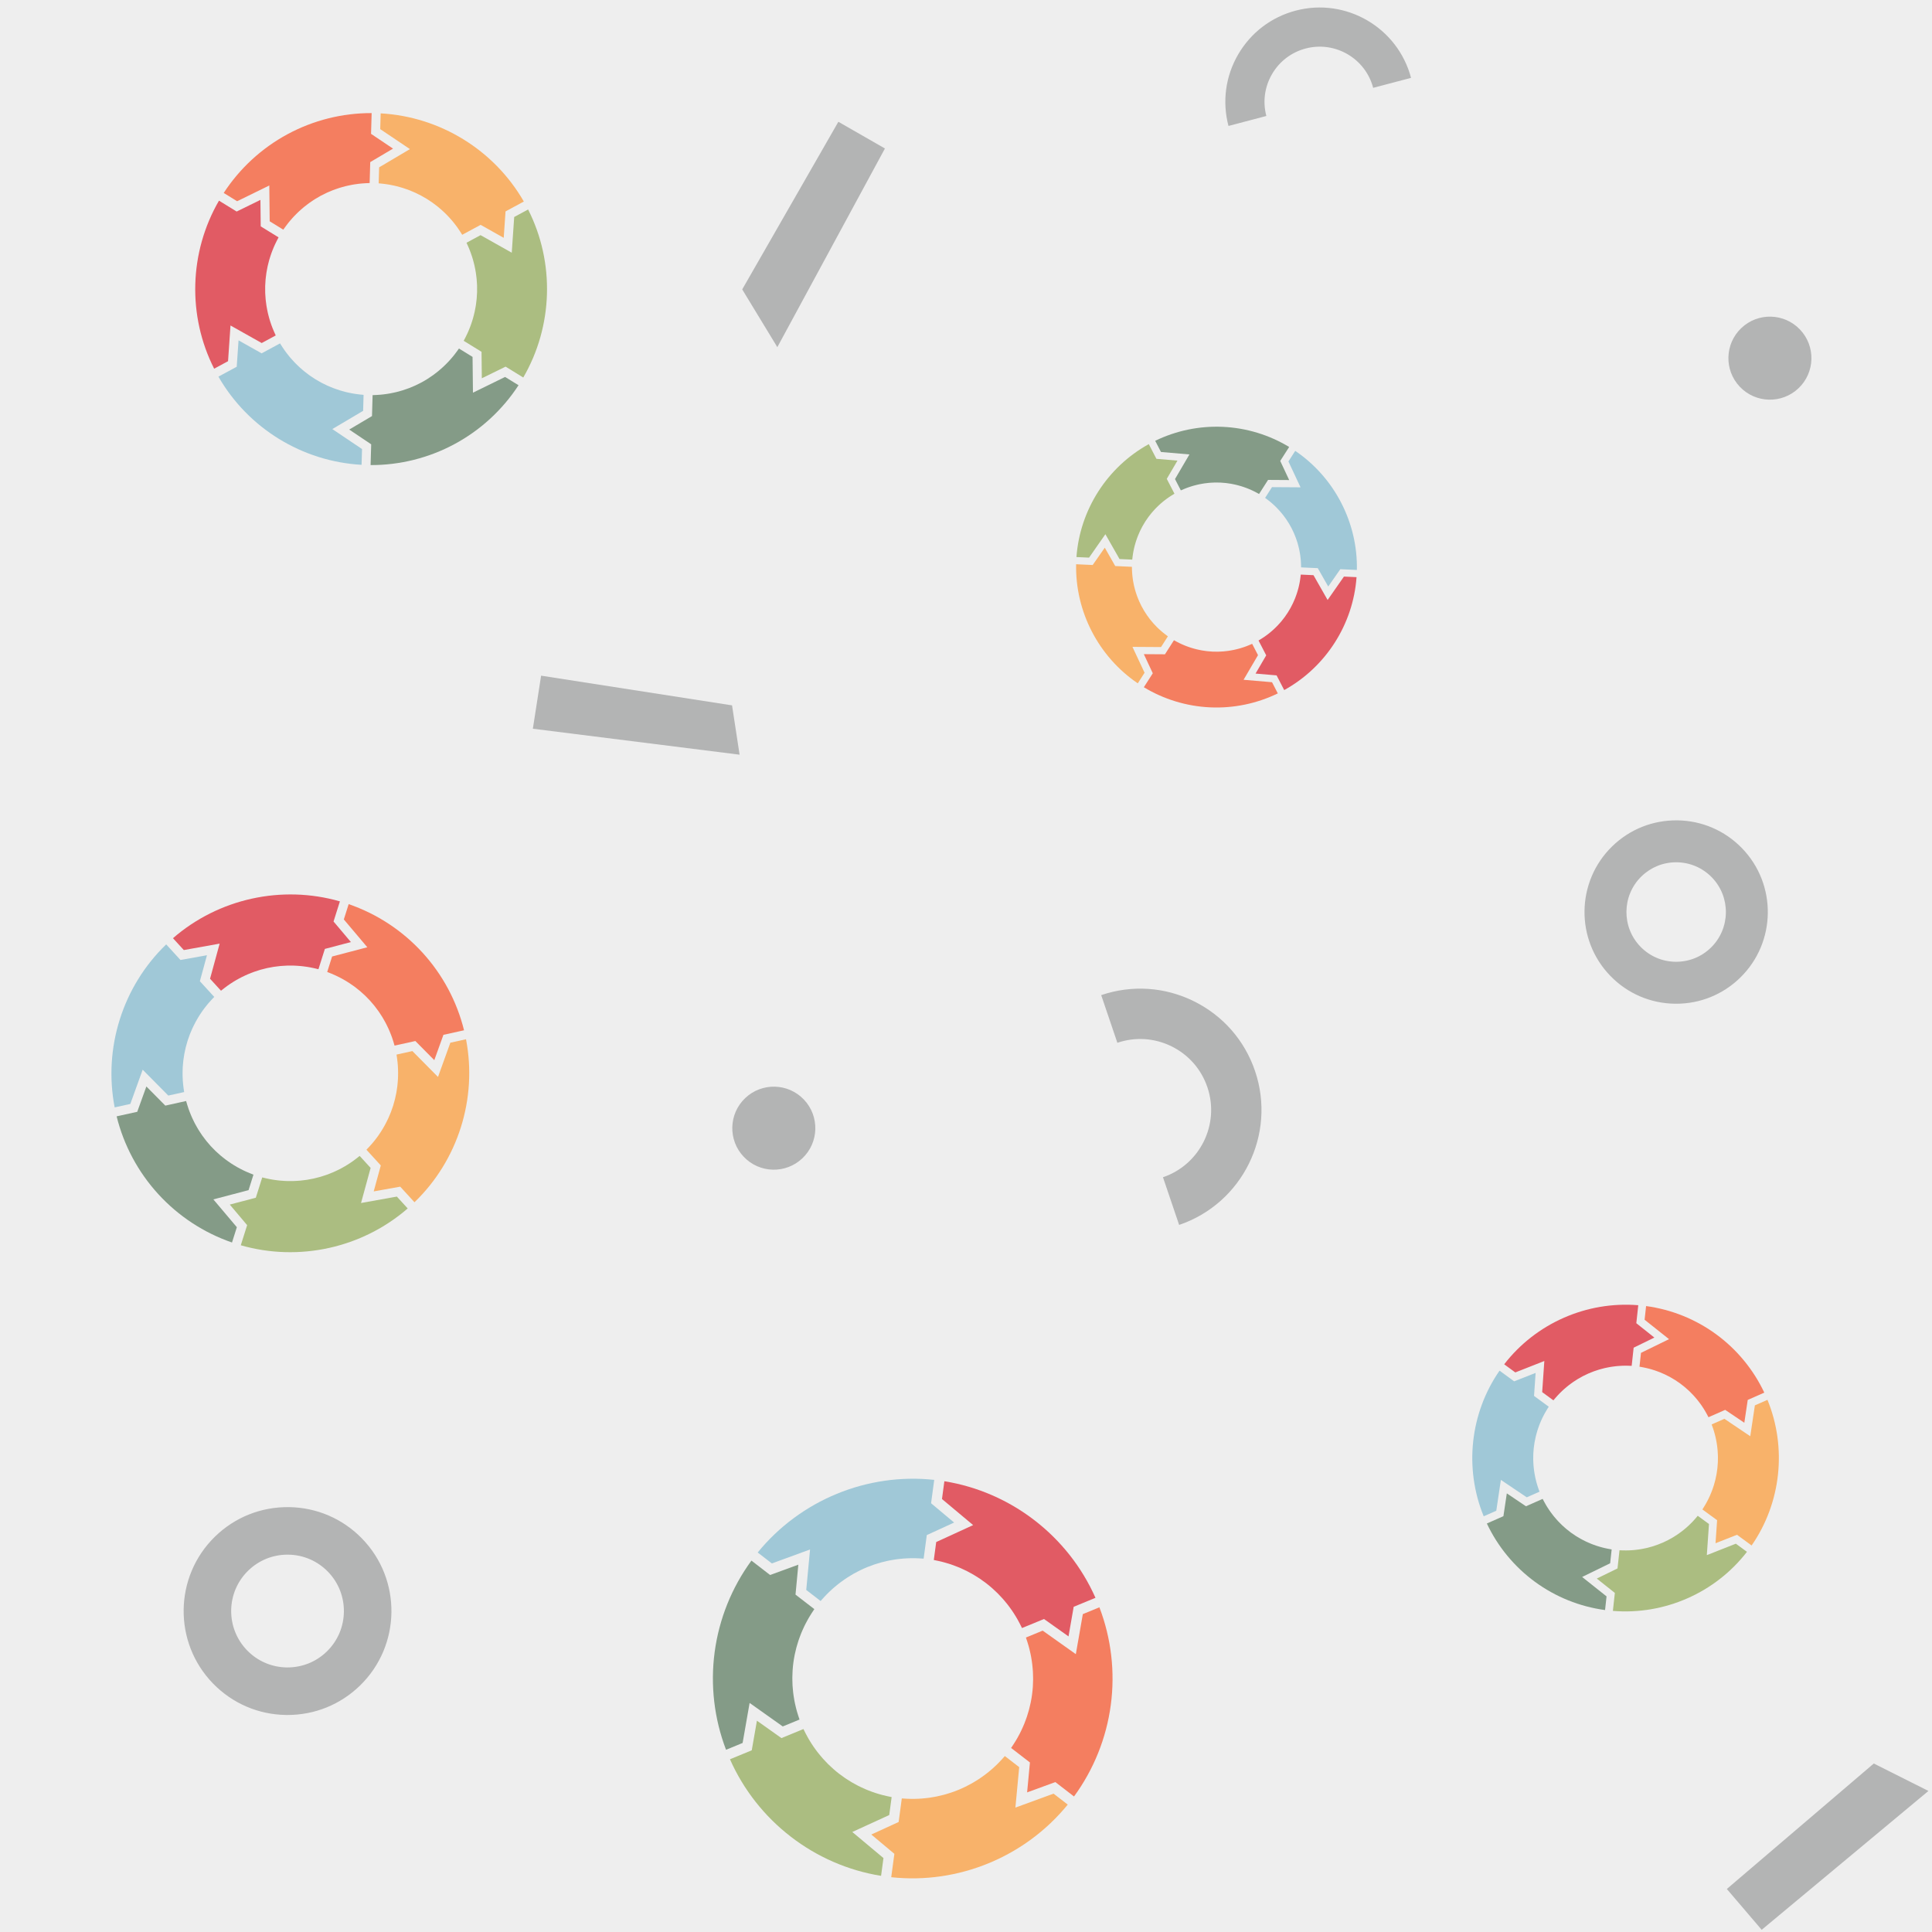 <?xml version="1.0" encoding="utf-8"?>
<svg xmlns="http://www.w3.org/2000/svg" xmlns:xlink="http://www.w3.org/1999/xlink" viewBox="0 0 256 256" width="256px" height="256px">
<style type="text/css">@keyframes ld-pulse
{
  0% {
    animation-timing-function: cubic-bezier(0.041,0.391,0.509,0.69);
    transform: scale(1);
  }
  24.3% {
    animation-timing-function: cubic-bezier(0.225,0.633,0.525,1);
    transform: scale(0.846);
  }
  55% {
    animation-timing-function: cubic-bezier(0.304,0.339,0.655,0.614);
    transform: scale(0.802);
  }
  70.2% {
    animation-timing-function: cubic-bezier(0.446,0.273,0.556,0.729);
    transform: scale(0.829);
  }
  82.3% {
    animation-timing-function: cubic-bezier(0.683,0.184,1,0.736);
    transform: scale(0.869);
  }
  100% {
    transform: scale(1);
  }
}
.ld.ld-pulse {
  animation: ld-pulse 0.5s infinite;
}</style>
<rect x="0" y="0" width="256" height="256" fill="#eee"/>
<defs>
  <g id="id-0.8103840712199255"><!--Generator: Adobe Illustrator 21.0.0, SVG Export Plug-In . SVG Version: 6.00 Build 0)--><path style="fill:#a0c8d7" d="M30.711,36.601c0.16-0.229,0.322-0.456,0.489-0.678c0.133-0.177,0.269-0.352,0.406-0.525 c0.173-0.217,0.349-0.429,0.528-0.639c0.143-0.167,0.286-0.332,0.434-0.495c0.187-0.206,0.378-0.407,0.572-0.606 c0.15-0.155,0.3-0.31,0.454-0.46c0.203-0.197,0.411-0.388,0.621-0.578c0.155-0.14,0.307-0.282,0.465-0.418 c0.223-0.192,0.453-0.375,0.683-0.558c0.153-0.122,0.304-0.248,0.46-0.366c0.259-0.196,0.526-0.381,0.792-0.566 c0.135-0.094,0.266-0.192,0.403-0.283c0.407-0.27,0.821-0.528,1.244-0.773c0.008-0.004,0.015-0.008,0.023-0.012 c0.416-0.239,0.839-0.465,1.269-0.679c0.146-0.073,0.297-0.137,0.444-0.206c0.294-0.139,0.589-0.278,0.889-0.404 c0.179-0.076,0.362-0.143,0.543-0.214c0.274-0.108,0.548-0.216,0.827-0.314c0.196-0.069,0.394-0.13,0.592-0.193 c0.27-0.087,0.54-0.172,0.813-0.249c0.206-0.058,0.413-0.11,0.62-0.162c0.271-0.068,0.542-0.134,0.816-0.193 c0.212-0.046,0.425-0.087,0.638-0.127c0.273-0.051,0.548-0.097,0.823-0.138c0.217-0.032,0.433-0.062,0.651-0.088 c0.278-0.034,0.557-0.061,0.836-0.084c0.218-0.018,0.435-0.036,0.653-0.048c0.1-0.006,0.199-0.018,0.299-0.022v-4.638l4.961-3.134 L49,15.616v-4.604c-13.157,0.341-25.361,7.39-32.259,18.63l3.027,1.749l7.021-3.69l0.314,7.925l3.066,1.77 c0.054-0.084,0.114-0.164,0.168-0.247C30.46,36.964,30.585,36.782,30.711,36.601z"/><path style="fill:#849b87" d="M29.034,60.596c-0.09-0.179-0.176-0.359-0.262-0.54c-0.126-0.265-0.247-0.531-0.363-0.801 c-0.081-0.19-0.16-0.381-0.236-0.573c-0.106-0.267-0.207-0.535-0.303-0.806c-0.07-0.197-0.138-0.393-0.203-0.592 c-0.089-0.273-0.171-0.548-0.25-0.824c-0.057-0.199-0.114-0.398-0.166-0.598c-0.073-0.282-0.136-0.565-0.198-0.85 c-0.043-0.198-0.089-0.395-0.127-0.594c-0.057-0.296-0.103-0.595-0.148-0.894c-0.029-0.189-0.062-0.378-0.086-0.568 c-0.042-0.328-0.07-0.657-0.098-0.987c-0.014-0.163-0.034-0.325-0.044-0.488C26.518,50.99,26.5,50.495,26.5,50 s0.018-0.99,0.049-1.483c0.01-0.163,0.031-0.325,0.044-0.488c0.028-0.33,0.056-0.659,0.098-0.987 c0.024-0.19,0.058-0.379,0.086-0.568c0.045-0.299,0.091-0.597,0.148-0.894c0.038-0.199,0.084-0.396,0.127-0.594 c0.062-0.284,0.126-0.568,0.198-0.85c0.052-0.201,0.109-0.399,0.166-0.598c0.079-0.276,0.161-0.551,0.25-0.824 c0.065-0.198,0.133-0.395,0.203-0.592c0.096-0.27,0.197-0.539,0.303-0.806c0.076-0.192,0.155-0.383,0.236-0.573 c0.115-0.269,0.237-0.536,0.363-0.801c0.086-0.181,0.171-0.361,0.262-0.54c0.046-0.091,0.086-0.186,0.134-0.276l-4.019-2.319 l-0.232-5.862l-5.193,2.729l-3.984-2.301C12.636,37.074,11,43.491,11,50s1.636,12.926,4.739,18.626l3.029-1.749l0.314-7.926 l7.021,3.69l3.063-1.769C29.12,60.782,29.08,60.688,29.034,60.596z"/><path style="fill:#abbd81" d="M48.048,73.408c-0.28-0.024-0.559-0.051-0.836-0.084c-0.218-0.026-0.435-0.056-0.651-0.088 c-0.276-0.041-0.55-0.088-0.823-0.138c-0.213-0.04-0.426-0.081-0.638-0.126c-0.274-0.059-0.546-0.125-0.817-0.193 c-0.207-0.052-0.414-0.104-0.619-0.162c-0.273-0.077-0.543-0.162-0.812-0.249c-0.198-0.064-0.397-0.125-0.593-0.194 c-0.278-0.098-0.552-0.206-0.827-0.313c-0.181-0.071-0.364-0.138-0.543-0.214c-0.3-0.127-0.594-0.265-0.889-0.404 c-0.148-0.07-0.298-0.134-0.444-0.207c-0.43-0.214-0.853-0.44-1.269-0.679c-0.008-0.004-0.015-0.008-0.023-0.012 c-0.423-0.244-0.837-0.503-1.244-0.773c-0.137-0.091-0.268-0.19-0.403-0.283c-0.267-0.185-0.533-0.37-0.792-0.566 c-0.156-0.118-0.307-0.244-0.46-0.366c-0.23-0.183-0.46-0.366-0.683-0.558c-0.158-0.136-0.311-0.278-0.466-0.418 c-0.209-0.19-0.417-0.38-0.62-0.577c-0.154-0.15-0.304-0.305-0.454-0.459c-0.194-0.199-0.385-0.4-0.572-0.607 c-0.147-0.162-0.291-0.328-0.433-0.495c-0.18-0.21-0.356-0.423-0.528-0.639c-0.138-0.173-0.273-0.348-0.406-0.525 c-0.167-0.223-0.329-0.449-0.489-0.678c-0.126-0.181-0.252-0.362-0.373-0.548c-0.055-0.084-0.115-0.163-0.169-0.247l-4.021,2.321 l-5.193-2.729l-0.232,5.861l-3.982,2.301C23.639,81.598,35.843,88.646,49,88.987v-3.502l-6.705-4.235L49,77.015v-3.536 c-0.1-0.004-0.199-0.016-0.299-0.022C48.483,73.444,48.265,73.427,48.048,73.408z"/><path style="fill:#f8b26a" d="M69.289,63.399c-0.16,0.229-0.322,0.456-0.489,0.678c-0.133,0.177-0.269,0.352-0.406,0.525 c-0.173,0.217-0.349,0.429-0.528,0.639c-0.143,0.167-0.286,0.332-0.434,0.495c-0.187,0.206-0.378,0.407-0.572,0.606 c-0.15,0.155-0.3,0.309-0.454,0.46C66.203,67,65.994,67.19,65.785,67.38c-0.155,0.14-0.307,0.282-0.466,0.418 c-0.223,0.192-0.453,0.375-0.683,0.558c-0.153,0.122-0.304,0.248-0.46,0.366c-0.259,0.196-0.526,0.381-0.792,0.566 c-0.135,0.094-0.266,0.192-0.403,0.283c-0.407,0.27-0.821,0.528-1.244,0.773c-0.008,0.004-0.015,0.008-0.023,0.012 c-0.416,0.24-0.839,0.465-1.269,0.679c-0.146,0.073-0.297,0.137-0.444,0.207c-0.294,0.139-0.589,0.278-0.889,0.404 c-0.179,0.076-0.362,0.143-0.543,0.214c-0.274,0.108-0.548,0.216-0.827,0.313c-0.196,0.069-0.395,0.13-0.593,0.194 c-0.27,0.087-0.539,0.172-0.813,0.249c-0.205,0.058-0.412,0.11-0.619,0.162c-0.271,0.069-0.543,0.134-0.817,0.193 c-0.212,0.046-0.425,0.087-0.638,0.126c-0.273,0.051-0.548,0.097-0.823,0.138c-0.217,0.032-0.433,0.062-0.651,0.088 c-0.278,0.034-0.557,0.061-0.836,0.084c-0.218,0.018-0.435,0.036-0.653,0.048c-0.1,0.006-0.199,0.018-0.299,0.022v4.638 l-4.961,3.134L51,84.384v4.604c13.157-0.341,25.361-7.39,32.259-18.63l-3.027-1.749l-7.021,3.69l-0.314-7.925l-3.066-1.77 c-0.054,0.084-0.114,0.164-0.168,0.247C69.54,63.036,69.415,63.218,69.289,63.399z"/><path style="fill:#f47e60" d="M73.896,37.358l-3.063,1.769c0.047,0.091,0.088,0.185,0.134,0.277c0.09,0.179,0.176,0.359,0.262,0.54 c0.126,0.265,0.248,0.532,0.363,0.801c0.081,0.189,0.159,0.38,0.235,0.571c0.107,0.268,0.208,0.537,0.304,0.808 c0.07,0.196,0.138,0.392,0.203,0.59c0.089,0.273,0.171,0.548,0.25,0.824c0.057,0.199,0.114,0.398,0.166,0.598 c0.073,0.282,0.136,0.565,0.198,0.85c0.043,0.198,0.089,0.395,0.127,0.594c0.057,0.297,0.103,0.596,0.148,0.896 c0.029,0.188,0.062,0.376,0.086,0.565c0.042,0.329,0.07,0.66,0.098,0.991c0.014,0.162,0.034,0.323,0.044,0.485 C73.482,49.01,73.5,49.505,73.5,50s-0.018,0.99-0.049,1.483c-0.01,0.162-0.03,0.323-0.044,0.485 c-0.028,0.331-0.056,0.662-0.098,0.991c-0.024,0.189-0.057,0.377-0.086,0.565c-0.045,0.299-0.091,0.599-0.148,0.896 c-0.038,0.199-0.084,0.396-0.127,0.594c-0.062,0.284-0.126,0.568-0.198,0.85c-0.052,0.201-0.109,0.399-0.166,0.598 c-0.079,0.276-0.161,0.551-0.25,0.824c-0.065,0.198-0.133,0.394-0.203,0.59c-0.097,0.271-0.198,0.541-0.304,0.808 c-0.076,0.191-0.154,0.382-0.235,0.571c-0.116,0.269-0.237,0.536-0.363,0.801c-0.086,0.181-0.171,0.361-0.262,0.54 c-0.046,0.091-0.086,0.186-0.134,0.276l4.019,2.319l0.232,5.862l5.193-2.729l3.984,2.301C87.364,62.926,89,56.509,89,50 s-1.636-12.926-4.739-18.626l-3.029,1.749l-0.314,7.926L73.896,37.358z"/><path style="fill:#e15b64" d="M51.952,26.592c0.28,0.024,0.559,0.051,0.836,0.084c0.218,0.026,0.435,0.056,0.651,0.088 c0.276,0.041,0.55,0.088,0.823,0.138c0.214,0.04,0.426,0.081,0.638,0.127c0.273,0.059,0.545,0.125,0.815,0.193 c0.207,0.052,0.415,0.104,0.62,0.162c0.273,0.077,0.543,0.163,0.813,0.25c0.198,0.064,0.396,0.125,0.592,0.193 c0.278,0.098,0.553,0.206,0.827,0.314c0.181,0.071,0.364,0.138,0.543,0.214c0.3,0.127,0.594,0.265,0.889,0.404 c0.148,0.07,0.298,0.134,0.444,0.206c0.43,0.214,0.853,0.44,1.269,0.679c0.008,0.004,0.015,0.008,0.023,0.012 c0.423,0.244,0.837,0.503,1.244,0.773c0.137,0.091,0.268,0.19,0.403,0.283c0.267,0.185,0.533,0.37,0.792,0.566 c0.156,0.118,0.307,0.244,0.46,0.366c0.23,0.183,0.46,0.366,0.684,0.558c0.158,0.136,0.311,0.277,0.465,0.417 c0.21,0.19,0.418,0.38,0.621,0.578c0.154,0.15,0.304,0.305,0.455,0.46c0.193,0.199,0.385,0.4,0.571,0.606 c0.147,0.163,0.291,0.328,0.434,0.495c0.18,0.21,0.356,0.423,0.528,0.639c0.138,0.173,0.273,0.348,0.406,0.525 c0.167,0.223,0.329,0.449,0.489,0.678c0.126,0.181,0.252,0.362,0.373,0.548c0.055,0.084,0.115,0.163,0.169,0.247l4.021-2.321 l5.193,2.729l0.232-5.861l3.982-2.301C76.361,18.402,64.157,11.354,51,11.013v3.502l6.705,4.235L51,22.985v3.536 c0.1,0.004,0.199,0.016,0.299,0.022C51.517,26.556,51.735,26.574,51.952,26.592z"/></g>
  <g id="id-0.8103840712199255-2">
    
<!-- Generator: Adobe Illustrator 21.0.0, SVG Export Plug-In . SVG Version: 6.00 Build 0)  -->






<polygon fill="#B3B4B4" points="98,100 70.606,96.559 71.699,89.53 97,93.464 "/>
<path fill="#B3B4B4" d="M38.106,227.244c-0.062,0-0.124,0-0.187-0.001c-3.679-0.049-7.118-1.527-9.685-4.162
	c-5.299-5.44-5.184-14.177,0.257-19.476c2.635-2.567,6.105-3.946,9.791-3.905c3.679,0.049,7.118,1.527,9.685,4.162
	c5.299,5.44,5.184,14.177-0.257,19.476C45.119,225.861,41.715,227.244,38.106,227.244z M38.098,205.999
	c-1.958,0-3.805,0.75-5.211,2.119c-2.952,2.875-3.014,7.615-0.139,10.567c1.393,1.43,3.259,2.232,5.254,2.258
	c2.012,0.018,3.882-0.726,5.312-2.119c2.952-2.875,3.014-7.615,0.139-10.566l0,0c-1.393-1.43-3.259-2.232-5.254-2.258
	C38.165,205.999,38.131,205.999,38.098,205.999z"/>
<ellipse transform="matrix(0.725 -0.689 0.689 0.725 31.783 174.591)" fill="#B3B4B4" cx="234.5" cy="47.5" rx="5.5" ry="5.5"/>
<path fill="#B3B4B4" d="M156.241,162.307l-2.142-6.316c4.911-1.666,7.552-7.017,5.886-11.929c-0.807-2.379-2.492-4.302-4.745-5.414
	c-2.254-1.112-4.805-1.28-7.183-0.473l-2.143-6.316c4.067-1.379,8.427-1.092,12.277,0.808c3.851,1.9,6.731,5.186,8.11,9.253
	C169.148,150.314,164.635,159.46,156.241,162.307z"/>
<ellipse transform="matrix(0.725 -0.689 0.689 0.725 -74.784 111.724)" fill="#B3B4B4" cx="102.5" cy="149.5" rx="5.5" ry="5.5"/>
<polygon fill="#B3B4B4" points="228.814,250.299 248.288,233.674 255.528,237.31 233.433,255.709 "/>
<polygon fill="#B3B4B4" points="117.258,19.675 103,46 98.348,38.347 111.088,16.136 "/>
<path fill="#B3B4B4" d="M222.105,133c-0.055,0-0.109,0-0.165-0.001c-3.245-0.043-6.28-1.347-8.544-3.672
	c-4.675-4.8-4.573-12.507,0.226-17.182c2.325-2.265,5.386-3.481,8.638-3.445c3.245,0.043,6.28,1.347,8.544,3.672
	c4.674,4.799,4.573,12.507-0.226,17.182C228.293,131.78,225.289,133,222.105,133z M222.098,114.257c-1.728,0-3.357,0.662-4.597,1.87
	c-2.604,2.536-2.659,6.718-0.123,9.322c1.229,1.261,2.875,1.969,4.636,1.992c1.775,0.016,3.425-0.641,4.686-1.869
	c2.604-2.536,2.659-6.718,0.123-9.322l0,0c-1.229-1.261-2.875-1.969-4.636-1.992C222.157,114.257,222.128,114.257,222.098,114.257z"
	/>
<path fill="#B3B4B4" d="M186.97,10.317l-5.018,1.322c-1.028-3.902-5.04-6.241-8.942-5.213c-1.89,0.498-3.474,1.702-4.458,3.391
	c-0.985,1.689-1.253,3.661-0.754,5.55l-5.018,1.322c-0.851-3.232-0.393-6.6,1.289-9.486c1.683-2.886,4.389-4.945,7.62-5.796
	C178.357-0.349,185.213,3.648,186.97,10.317z"/>


    <g transform="matrix(0.991 0.133 -0.133 0.991 30.542 -14.083) translate(121.067,222.398) scale(0.679)"><g class="ld ld-pulse" style="animation-delay:0s"><g data-icon="">  <use href="#id-0.8103840712199255" x="-50" y="-50"/>
</g></g></g><g transform="matrix(-0.046 0.999 -0.999 -0.046 243.707 -82.505) translate(161.268,75.171) scale(0.477)"><g class="ld ld-pulse" style="animation-delay:-0.1s"><g data-icon="">  <use href="#id-0.8103840712199255" x="-50" y="-50"/>
</g></g></g><g transform="matrix(0.591 -0.807 0.807 0.591 -67.658 252.831) translate(215.293,193.082) scale(0.521)"><g class="ld ld-pulse" style="animation-delay:-0.2s"><g data-icon="">  <use href="#id-0.8103840712199255" x="-50" y="-50"/>
</g></g></g><g transform="matrix(-0.475 -0.88 0.88 -0.475 38.828 99.785) translate(49.185,38.308) scale(0.598)"><g class="ld ld-pulse" style="animation-delay:-0.3s"><g data-icon="">  <use href="#id-0.8103840712199255" x="-50" y="-50"/>
</g></g></g><g transform="matrix(0.738 -0.675 0.675 0.738 -85.907 63.188) translate(38.434,142.243) scale(0.608)"><g class="ld ld-pulse" style="animation-delay:-0.4s"><g data-icon="">  <use href="#id-0.8103840712199255" x="-50" y="-50"/>
</g></g></g>
  </g>
</defs>
<g>
  <use href="#id-0.8103840712199255-2" x="0" y="0"/>
  <use href="#id-0.8103840712199255-2" x="-256" y="0"/>
  <animateTransform attributeName="transform" type="translate" repeatCount="indefinite" dur="4s"
  keyTimes="0;1" values="0;256"/>
</g>
</svg>